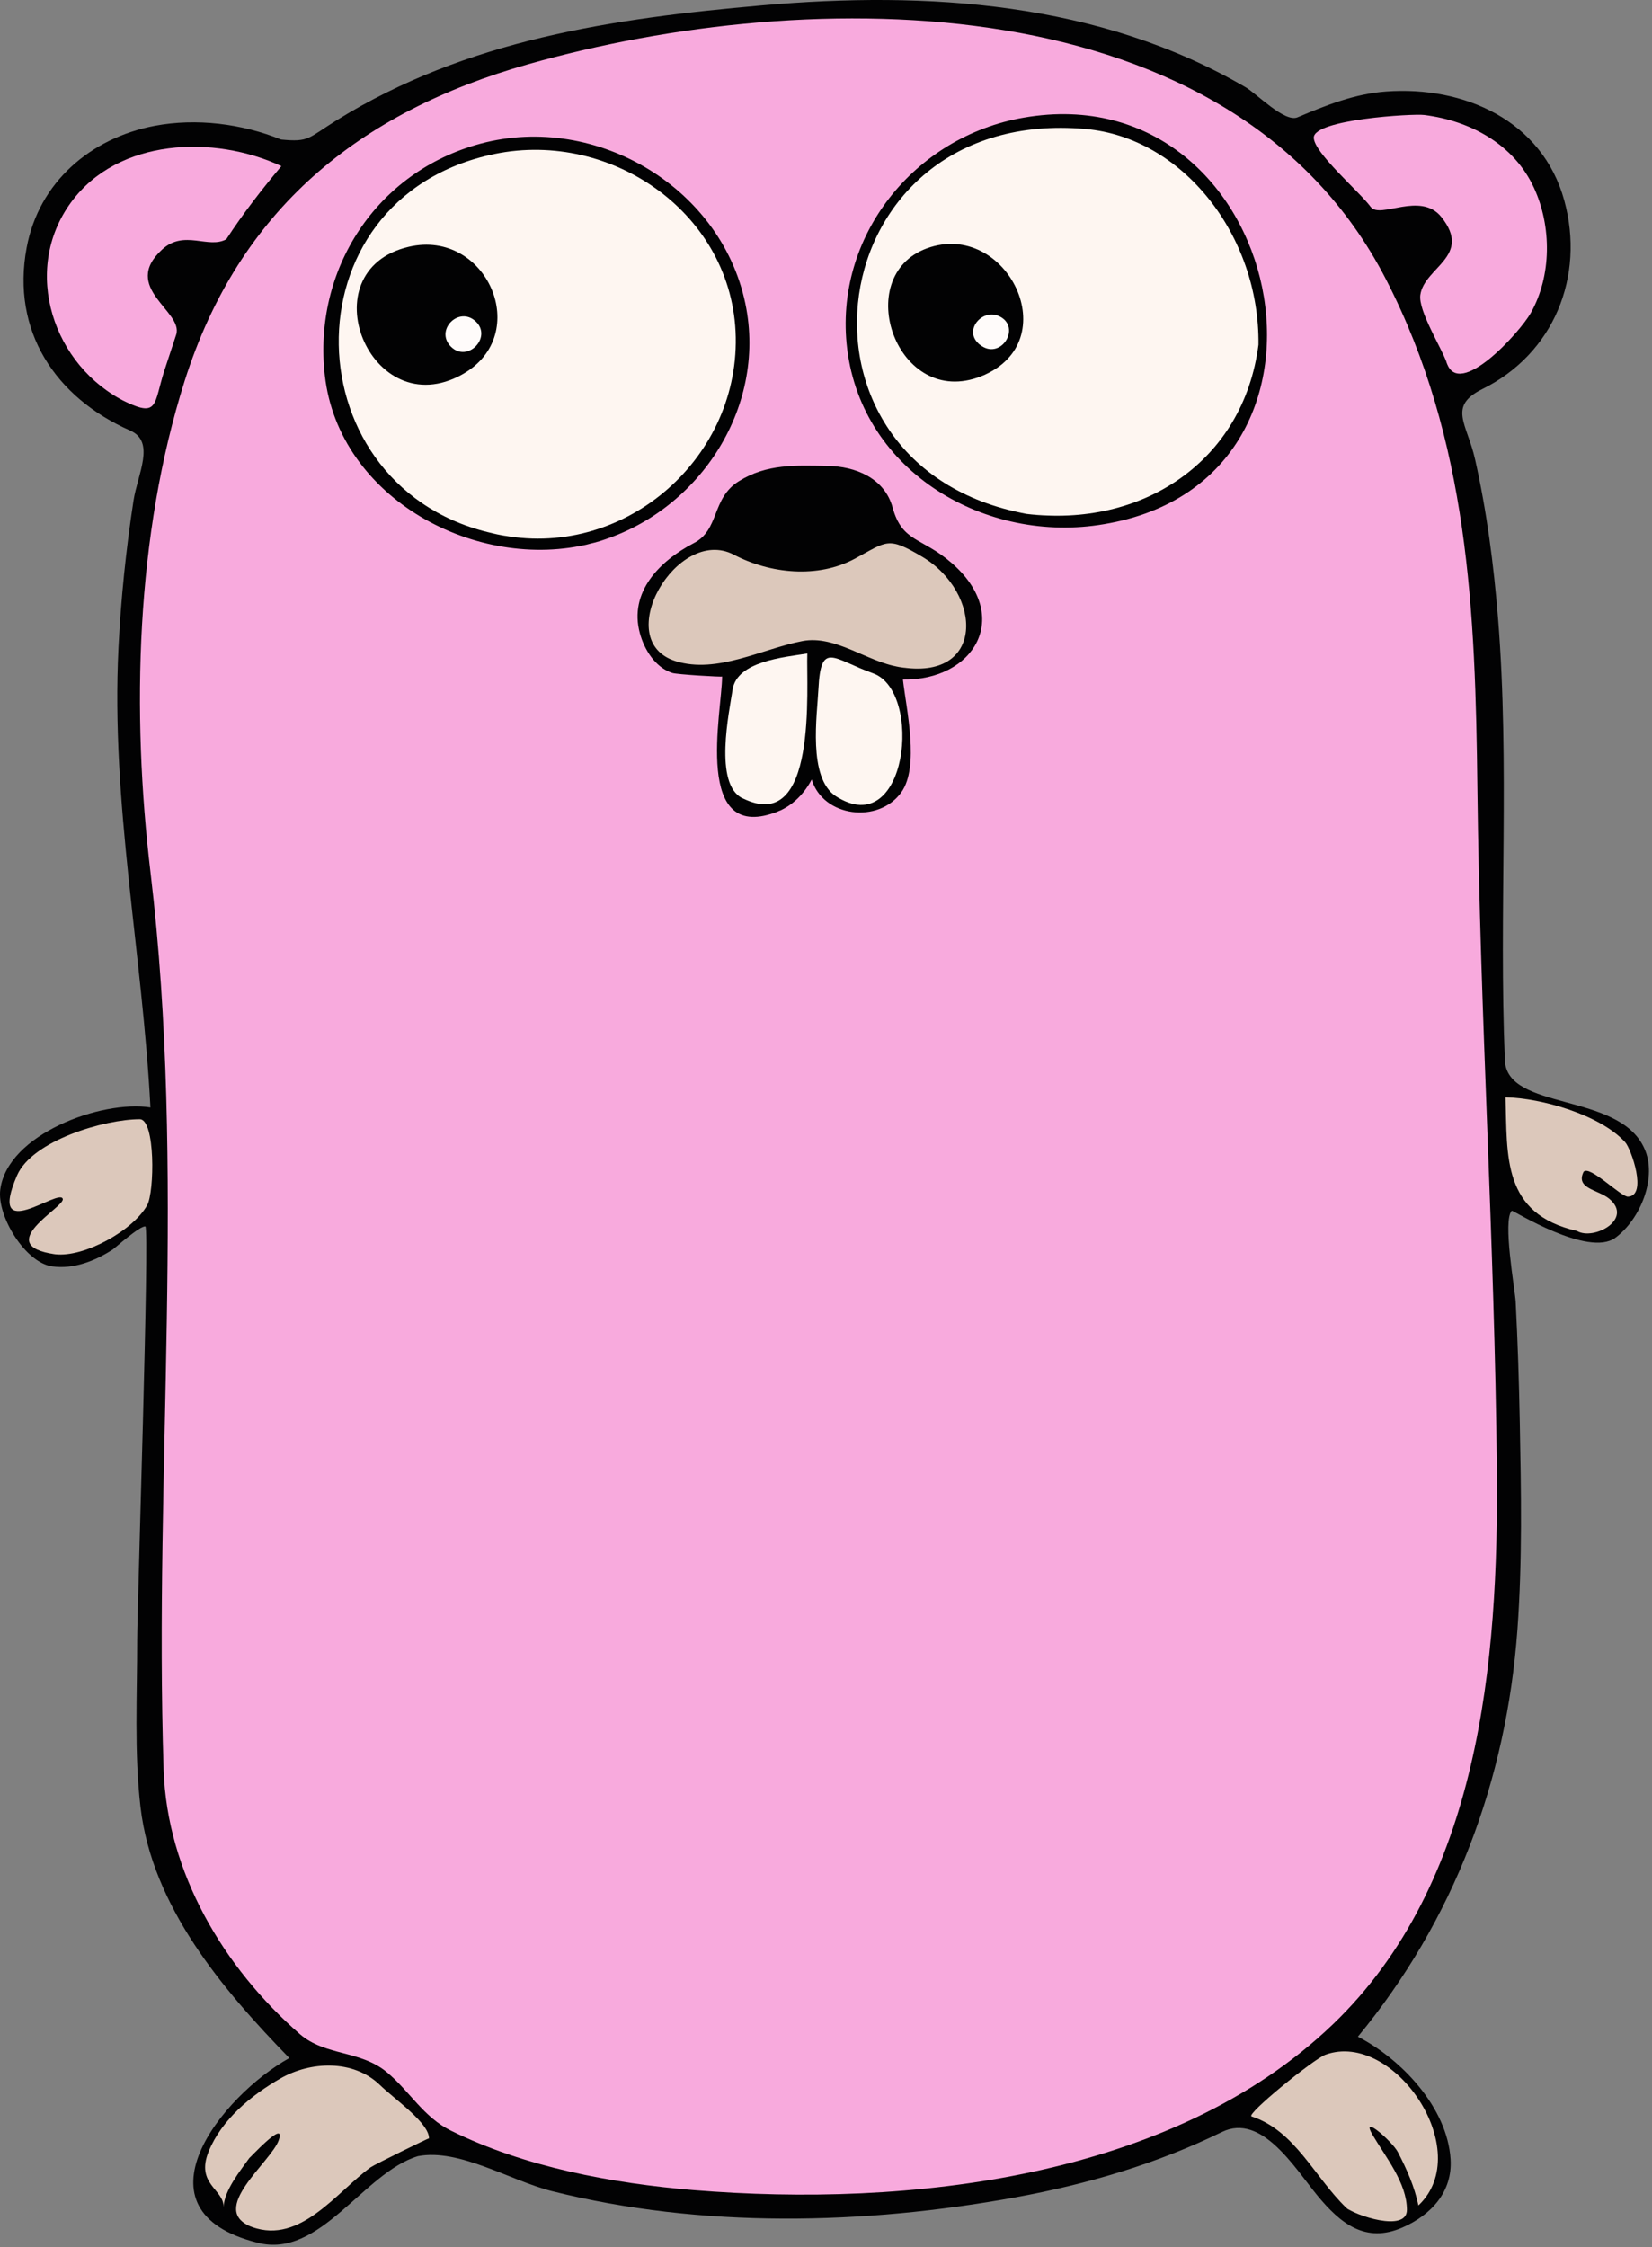 <svg xmlns="http://www.w3.org/2000/svg" xmlns:xlink="http://www.w3.org/1999/xlink" width="100%" height="100%" version="1.1" viewBox="0 0 336 457" xml:space="preserve" style="fill-rule:evenodd;clip-rule:evenodd;stroke-linejoin:round;stroke-miterlimit:2"><rect x="0" y="0" width="336" height="457" fill="#808080" stroke="none"/><path d="M52.381,456.087c-26.133,-6.524 -7.261,-29.924 6.463,-37.55c-13.611,-13.991 -27.908,-30.805 -30.269,-51.058c-1.301,-11.157 -0.661,-22.777 -0.673,-33.981c-0.006,-6.132 2.557,-83.908 1.666,-84.078c-1.065,-0.205 -6.27,4.448 -6.609,4.668c-3.598,2.335 -7.992,4.084 -12.371,3.449c-5.51,-0.798 -11.214,-10.268 -10.532,-15.596c1.447,-11.312 20.588,-18.271 30.541,-16.728c-1.611,-31.317 -8.061,-61.913 -6.5,-93.43c0.497,-10.038 1.535,-20.048 3.061,-29.981c0.825,-5.365 4.521,-11.946 -0.669,-14.234c-15.227,-6.713 -24.238,-20.252 -21.065,-37.213c2.489,-13.307 12.991,-22.271 26.009,-24.761c8.489,-1.602 17.761,-0.45 25.739,2.786c5.762,0.555 5.415,-0.268 11.292,-3.915c26.483,-16.431 56.178,-20.706 86.558,-23.373c33.579,-2.948 68.534,-0.724 98.287,16.632c2.344,1.367 7.982,7.238 10.587,6.139c5.852,-2.468 11.611,-4.781 18.021,-5.251c15.813,-1.159 31.789,5.849 36.256,22.217c4.201,15.395 -2.116,31.11 -16.7,38.305c-7.064,3.532 -3.098,6.997 -1.463,14.256c2.386,10.596 3.793,21.426 4.667,32.244c2.418,29.91 0.153,60.045 1.4,89.996c0.429,10.324 23.102,6.417 28.322,17.828c2.772,5.842 -0.716,14.479 -5.847,18.26c-5.527,4.073 -20.903,-5.66 -21.062,-5.501c-1.915,1.906 0.642,16.007 0.78,18.496c0.426,8.214 0.685,16.437 0.843,24.66c0.266,13.967 0.532,28.064 -0.482,42.009c-2.234,30.735 -12.9,59.143 -32.451,82.809c8.919,4.622 18.191,14.445 18.85,24.914c0.419,6.653 -3.969,11.35 -9.77,13.886c-7.585,3.317 -12.666,-0.869 -17.291,-6.466c-4.565,-5.525 -11.347,-16.896 -19.437,-12.952c-13.324,6.496 -27.494,10.652 -42.06,13.3c-30.69,5.579 -63.794,6.347 -94.209,-1.272c-8.472,-2.122 -18.809,-8.714 -27.234,-7.119c-11.136,3.326 -19.873,20.928 -32.648,17.605c-0.891,-0.222 2.786,0.725 0,0" style="fill:#020203;fill-rule:nonzero"/><g id="pink"><path d="M224.534,106.6c54.497,-9.082 36.721,-91.861 -16.324,-82.677c-22.308,3.842 -38.69,24.231 -35.904,47.005c3.09,25.252 28.442,39.768 52.228,35.672c7.688,-1.281 -8.413,1.449 0,0m-104.406,3.956c20.832,-5.316 35.544,-26.306 31.672,-47.766c-4.39,-24.327 -30.321,-39.928 -54.054,-33.577c-21.221,5.679 -34.129,25.645 -31.68,47.143c2.863,25.136 30.999,40.022 54.062,34.2c18.775,-4.791 -11.477,2.897 0,0m38.33,54.376c2.897,-1.242 5.188,-3.643 6.63,-6.407c2.315,7.66 13.583,9.058 18.219,2.618c3.749,-5.208 1.032,-16.844 0.334,-22.953c14.436,0.249 22.433,-12.833 9.909,-23.699c-6.135,-5.323 -10.045,-4.155 -12.011,-11.3c-1.659,-6.032 -7.648,-8.349 -13.18,-8.437c-6.57,-0.104 -12.375,-0.46 -18.103,3.122c-5.618,3.514 -3.839,9.926 -9.235,12.624c-6.869,3.598 -13.14,9.92 -10.88,18.267c0.905,3.34 3.101,6.939 6.589,8.085c0.887,0.311 10.14,0.858 10.14,0.725c0,7.029 -6.156,34.602 11.588,27.355c2.341,-1.003 -3.955,1.615 0,0m-17.382,280.459c-16.528,-1.365 -34.384,-4.675 -49.361,-12.091c-5.579,-2.746 -8.335,-7.946 -12.961,-11.831c-5.418,-4.552 -12.558,-3.327 -17.737,-7.779c-15.606,-13.56 -27.064,-33.005 -27.737,-53.824c-1.972,-61.048 4.588,-121.69 -2.662,-182.398c-3.891,-32.584 -3.03,-68.523 6.938,-99.993c11.048,-34.882 35.481,-54.693 69.895,-64.423c57.218,-16.176 143.255,-16.739 174.408,43.687c16.88,32.743 18.221,67.759 18.628,103.599c0.526,46.193 3.519,92.323 3.959,138.484c0.372,39.04 -3.488,84.219 -33.351,112.85c-32.796,31.443 -86.443,37.273 -130.019,33.719c-17.549,-1.449 8.189,0.668 0,0" style="fill:#f8aadd;fill-rule:nonzero"/><path d="M25.639,81.753c-14.773,-7.192 -21.391,-26.695 -11.172,-40.625c9.588,-13.07 29.109,-13.712 42.761,-7.344c-3.972,4.722 -7.835,9.701 -11.198,14.875c-3.657,2.033 -8.552,-2.017 -13.019,2.053c-8.558,7.802 4.387,12.593 2.818,17.363c-0.815,2.479 -1.618,4.963 -2.446,7.438c-2.092,6.6 -1.197,9.364 -7.744,6.24c-10.53,-5.126 2.451,1.17 0,0" style="fill:#f8aadd;fill-rule:nonzero"/><path d="M294.231,73.73c-1.022,-2.961 -5.811,-10.524 -5.349,-13.761c0.806,-5.638 10.654,-7.84 4.279,-15.825c-4.235,-5.305 -12.504,0.493 -14.39,-2.082c-2.188,-2.988 -11.561,-11.012 -11.561,-14.072c0,-3.702 20.073,-4.908 22.469,-4.607c9.4,1.179 18.258,5.977 22.332,14.849c3.594,7.825 3.595,17.86 -0.665,25.421c-2.193,3.893 -14.661,17.71 -17.115,10.077c-0.558,-1.616 0.501,1.56 0,0" style="fill:#f8aadd;fill-rule:nonzero"/></g><path d="M51.323,452.912c-9.31,-3.438 3.843,-13.231 5.376,-17.689c1.593,-4.634 -6.425,4.261 -5.93,3.563c-1.849,2.605 -5.208,6.681 -5.296,10.114c0.153,-3.673 -5.758,-4.689 -3.033,-11.369c2.651,-6.5 8.645,-11.428 14.582,-14.84c6.113,-3.513 14.819,-3.913 20.224,1.301c3.123,3.013 10.011,7.73 10.011,10.869c0,-0.101 -11.124,5.344 -11.879,5.893c-6.937,5.039 -14.267,15.653 -24.055,12.158c-3.622,-1.337 3.12,1.114 0,0" style="fill:#dcc8bb;fill-rule:nonzero"/><path d="M273.784,448.956c-6.461,-6.231 -10.368,-15.649 -19.232,-18.55c-1.22,-0.399 12.65,-11.697 15.054,-12.561c13.92,-5.002 30.615,19.599 18.886,30.665c-0.798,-3.839 -2.389,-7.399 -4.191,-10.867c-1.094,-2.106 -7.801,-8.01 -5.109,-3.437c2.606,4.427 6.96,9.748 6.96,15.195c0,4.741 -10.753,1.032 -12.368,-0.445c-1.56,-1.504 2.618,2.395 0,0" style="fill:#dcc8bb;fill-rule:nonzero"/><path d="M11.209,255.075c-13.001,-1.857 2.011,-9.566 1.56,-11.254c-0.625,-2.374 -15.536,9.658 -9.306,-4.768c3.079,-7.129 17.837,-11.444 24.962,-11.444c3.181,0 3.019,14.773 1.504,17.494c-2.868,5.152 -12.817,10.667 -18.72,9.972c-1.95,-0.278 0.948,0.112 0,0" style="fill:#dcc8bb;fill-rule:nonzero"/><path d="M320.75,250.34c-15.274,-3.486 -14.173,-15.208 -14.541,-27.188c7.319,0.156 19.296,3.57 24.337,9.139c1.218,1.345 4.584,10.909 0.568,11.064c-1.464,0.057 -7.803,-6.478 -9.027,-5.049c-1.709,3.434 2.984,3.624 5.217,5.482c5,4.163 -3.176,8.55 -6.554,6.552c-2.062,-1.221 0,0 0,0Z" style="fill:#dcc8bb;fill-rule:nonzero"/><path d="M182.86,135.627c-6.49,-1.01 -12.941,-6.532 -19.647,-5.257c-8.177,1.555 -17.344,6.727 -25.794,4.084c-13.292,-4.16 0.278,-27.611 11.791,-21.669c7.398,3.899 17.119,4.893 24.651,0.836c6.672,-3.594 6.678,-4.542 13.66,-0.422c12.359,7.292 13.029,25.505 -4.661,22.428c-2.507,-0.39 3.845,0.668 0,0" style="fill:#dcc8bb;fill-rule:nonzero"/><path d="M150.993,162.313c-5.86,-2.817 -2.676,-17.588 -1.988,-22.08c0.879,-5.74 10.375,-6.567 15.192,-7.336c-0.25,6.874 2.23,37.135 -13.204,29.416c-2.897,-1.393 1.782,0.892 0,0" style="fill:#fef6f1;fill-rule:nonzero"/><path d="M169.977,161.902c-5.711,-3.74 -3.775,-16.52 -3.515,-21.788c0.488,-9.87 2.945,-6.108 11.12,-3.181c10.261,3.673 6.975,34.401 -7.605,24.969c-2.399,-1.571 3.418,2.211 0,0" style="fill:#fef6f1;fill-rule:nonzero"/><path d="M91.714,70.499c-3.348,-3.349 1.64,-8.36 5.063,-5.112c3.382,3.208 -1.7,8.474 -5.063,5.112c-2.228,-2.229 2.285,2.284 0,0" style="fill:#fffbfa;fill-rule:nonzero"/><path d="M199.24,70.053c-3.45,-2.76 0.531,-7.449 4.043,-5.721c4.593,2.26 0.148,9.189 -4.043,5.721c-1.393,-1.114 1.616,1.337 0,0" style="fill:#fffbfa;fill-rule:nonzero"/><path d="M94.055,76.126c14.447,-8.127 4.912,-29.632 -10.914,-25.935c-20.653,4.825 -7.832,36.442 10.914,25.935c3.565,-2.006 -12.424,6.964 0,0m7.131,32.536c-42.001,-8.4 -43.918,-68.508 -0.521,-77.366c23.809,-4.86 48.5,12.239 48.977,37.264c0.481,25.234 -23.269,45.516 -48.456,40.102c-4.179,-0.836 5.961,1.281 0,0" style="fill:#fef6f1;fill-rule:nonzero"/><path d="M199.574,76.516c17.55,-7.02 5.143,-31.913 -11.041,-26.016c-15.545,5.664 -6.143,32.825 11.041,26.016c6.129,-2.452 -5.905,2.339 0,0m9.137,27.967c-52.169,-9.626 -42.535,-83.094 12.087,-78.249c19.775,1.753 35.43,21.663 35.158,43.875c-3.058,23.899 -23.86,37.298 -47.245,34.374c-9.304,-1.114 12.926,1.616 0,0" style="fill:#fef6f1;fill-rule:nonzero"/></svg>